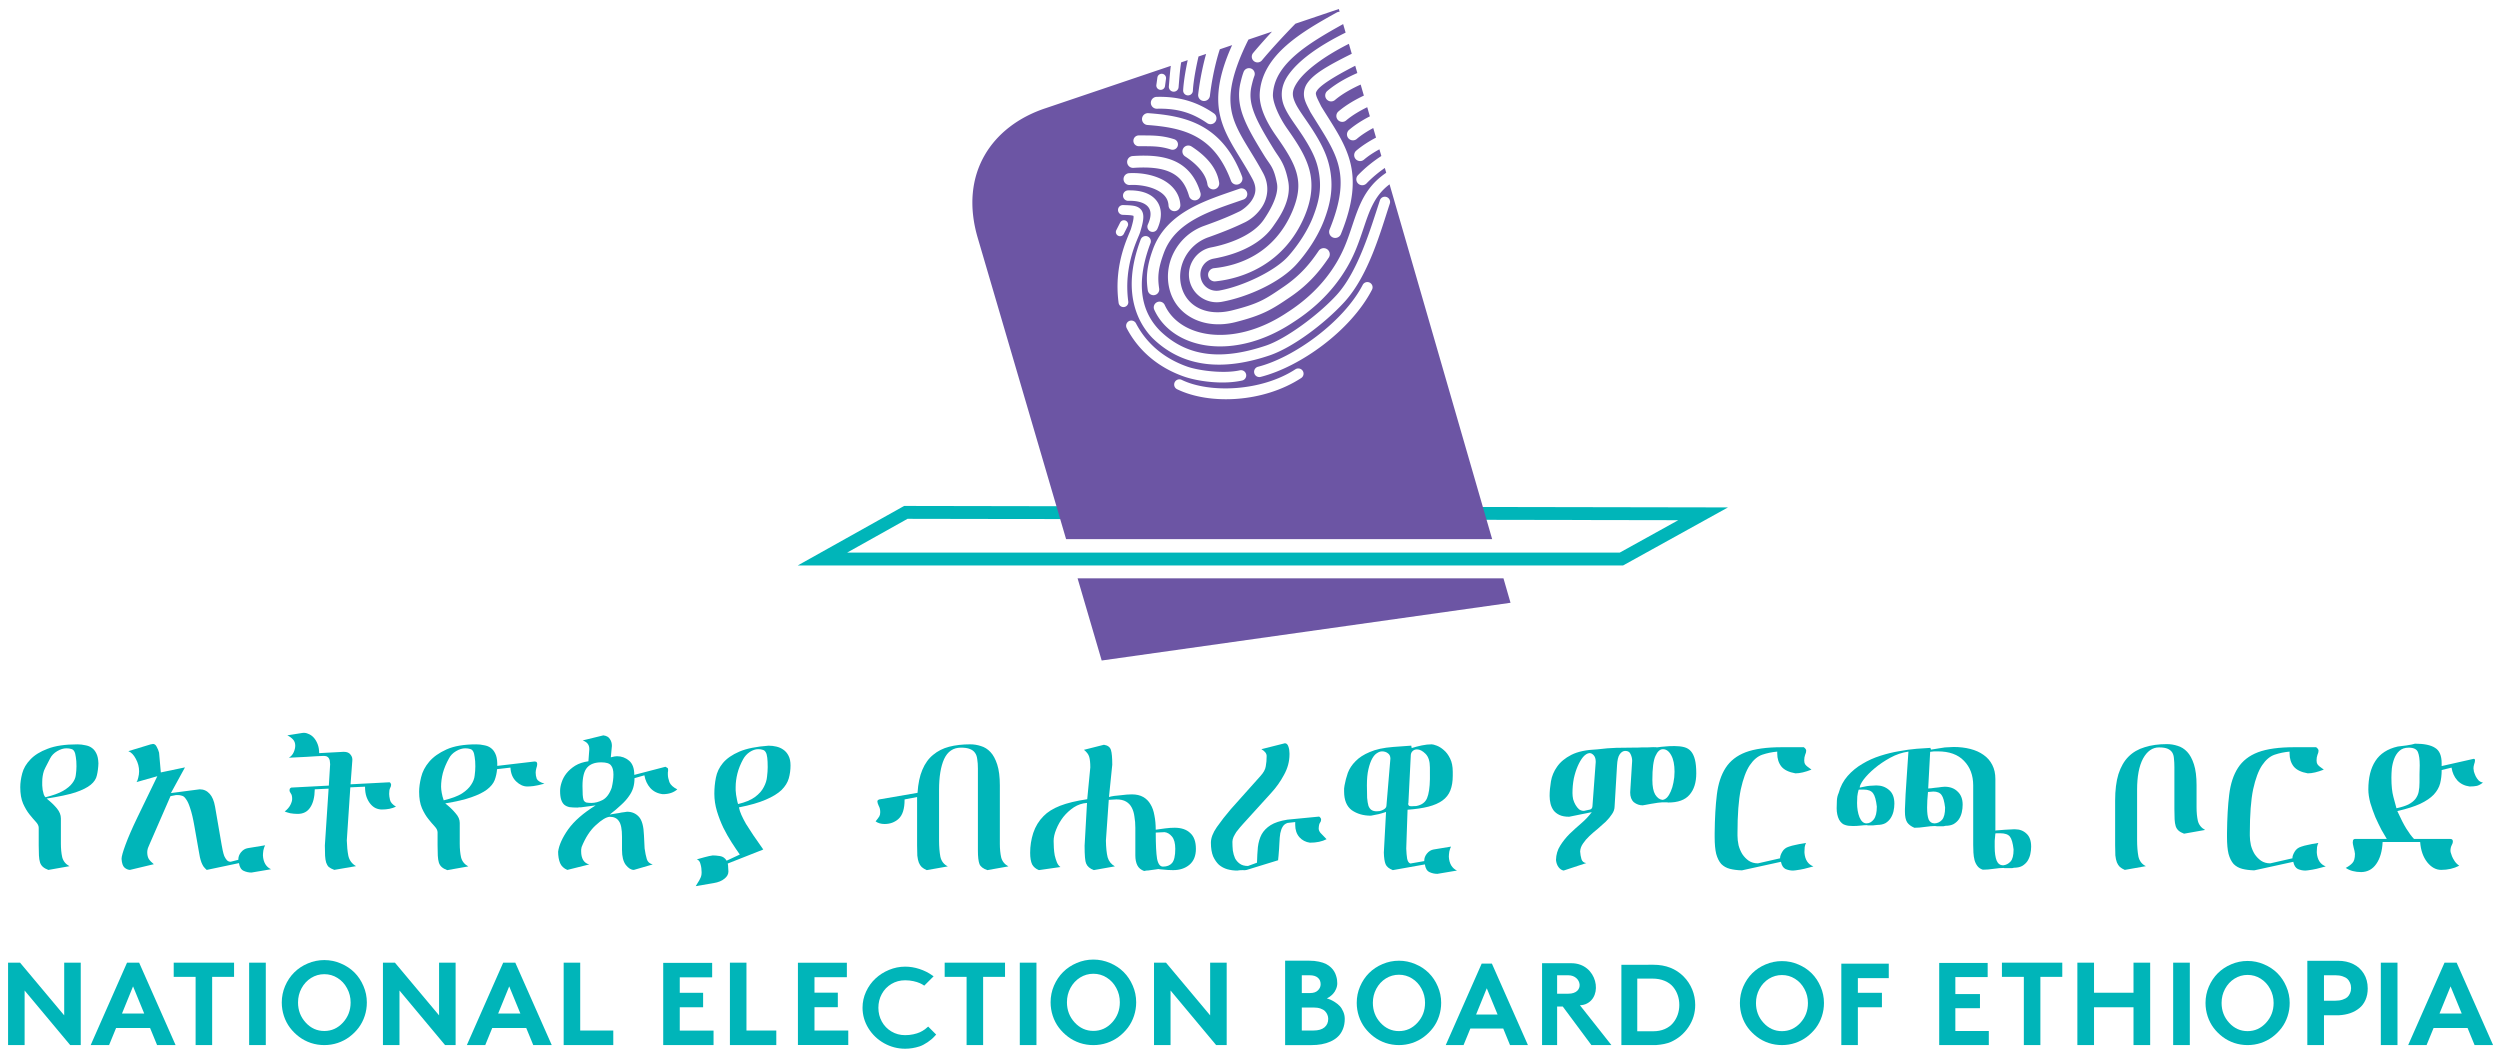 <?xml version="1.0" encoding="UTF-8" standalone="no"?>
<!-- Created with Inkscape (http://www.inkscape.org/) -->

<svg
   width="700"
   height="295"
   viewBox="0 0 185.208 78.052"
   version="1.1"
   id="svg5"
   inkscape:version="1.1 (c68e22c387, 2021-05-23)"
   sodipodi:docname="National Election Board of Ethiopia logo.svg"
   xmlns:inkscape="http://www.inkscape.org/namespaces/inkscape"
   xmlns:sodipodi="http://sodipodi.sourceforge.net/DTD/sodipodi-0.dtd"
   xmlns="http://www.w3.org/2000/svg"
   xmlns:svg="http://www.w3.org/2000/svg">
  <sodipodi:namedview
     id="namedview7"
     pagecolor="#ffffff"
     bordercolor="#999999"
     borderopacity="1"
     inkscape:pageshadow="0"
     inkscape:pageopacity="0"
     inkscape:pagecheckerboard="0"
     inkscape:document-units="mm"
     showgrid="false"
     inkscape:snap-global="true"
     inkscape:zoom="1.0457143"
     inkscape:cx="350"
     inkscape:cy="147.7459"
     inkscape:window-width="1366"
     inkscape:window-height="705"
     inkscape:window-x="-8"
     inkscape:window-y="-8"
     inkscape:window-maximized="1"
     inkscape:current-layer="layer1"
     showguides="false"
     fit-margin-top="0"
     fit-margin-left="0"
     fit-margin-right="0"
     fit-margin-bottom="0"
     units="px"
     width="700px" />
  <defs
     id="defs2" />
  <g
     inkscape:label="Layer 1"
     inkscape:groupmode="layer"
     id="layer1"
     transform="translate(-13.67,-99.05)">
    <g
       id="g4632"
       style="fill:#00b5b9;fill-opacity:1;stroke-width:1.026"
       transform="matrix(0.975,0,0,0.975,-85.738,5.101)">
      <path
         d="m 125.34,169.565 q 0.602,-0.258 1.259,-0.258 0.656,0 1.255,0.258 0.602,0.253 1.034,0.685 0.432,0.432 0.685,1.03 0.258,0.594 0.258,1.251 0,0.528 -0.162,1.022 -0.162,0.494 -0.461,0.893 -0.299,0.395 -0.698,0.694 -0.399,0.299 -0.893,0.465 -0.49,0.162 -1.018,0.162 -0.528,0 -1.022,-0.162 -0.49,-0.166 -0.889,-0.465 -0.399,-0.299 -0.698,-0.694 -0.299,-0.399 -0.461,-0.893 -0.162,-0.494 -0.162,-1.022 0,-0.656 0.253,-1.251 0.258,-0.598 0.69,-1.03 0.432,-0.432 1.03,-0.685 z m -0.154,4.495 q 0.586,0.636 1.413,0.636 0.827,0 1.413,-0.636 0.586,-0.636 0.586,-1.529 0,-0.586 -0.27,-1.08 -0.266,-0.499 -0.727,-0.785 -0.457,-0.287 -1.001,-0.287 -0.544,0 -1.005,0.287 -0.457,0.287 -0.727,0.785 -0.266,0.494 -0.266,1.08 0,0.893 0.586,1.529 z"
         id="path6532"
         style="font-size:8.728px;line-height:1.25;font-family:MDGROTESQUE;-inkscape-font-specification:MDGROTESQUE;opacity:1;fill:#00b5b9;fill-opacity:1;stroke-width:0.175" />
      <path
         id="path6546"
         style="font-size:8.728px;line-height:1.25;font-family:MDGROTESQUE;-inkscape-font-specification:MDGROTESQUE;opacity:1;fill:#00b5b9;fill-opacity:1;stroke-width:0.634"
         d="m 644.27,640.781 c -1.58,0 -3.116,0.308 -4.605,0.922 -1.49,0.614 -2.791,1.445 -3.908,2.492 -1.117,1.037 -2.013,2.283 -2.688,3.742 -0.674,1.459 -1.014,2.995 -1.014,4.605 0,2.124 0.566,4.096 1.693,5.918 1.127,1.812 2.626,3.24 4.498,4.287 1.882,1.047 3.89,1.568 6.023,1.568 1.359,0 2.732,-0.219 4.121,-0.662 1.399,-0.453 3.346,-1.793 4.283,-2.869 l 0.492,-0.529 -2.289,-2.293 c -0.243,0.233 -0.545,0.489 -0.916,0.77 -0.453,0.332 -0.942,0.618 -1.465,0.859 -0.513,0.231 -1.142,0.429 -1.887,0.59 -0.735,0.161 -1.515,0.242 -2.34,0.242 -1.449,0 -2.764,-0.354 -3.941,-1.059 -1.178,-0.705 -2.094,-1.654 -2.748,-2.852 -0.654,-1.198 -0.98,-2.51 -0.98,-3.939 0,-1.439 0.326,-2.759 0.98,-3.957 0.654,-1.208 1.571,-2.165 2.748,-2.869 1.178,-0.705 2.492,-1.057 3.941,-1.057 0.825,0 1.605,0.081 2.34,0.242 0.745,0.161 1.373,0.357 1.887,0.588 0.444,0.196 0.863,0.431 1.256,0.707 l 2.684,-2.684 -0.348,-0.229 c -1.117,-0.805 -2.36,-1.428 -3.729,-1.871 -1.359,-0.443 -2.721,-0.664 -4.09,-0.664 z"
         transform="scale(0.265)" />
      <path
         d="m 183.769,169.528 q 0.606,-0.259 1.266,-0.259 0.66,0 1.262,0.259 0.606,0.255 1.041,0.69 0.435,0.435 0.69,1.036 0.259,0.598 0.259,1.258 0,0.531 -0.163,1.028 -0.163,0.497 -0.464,0.899 -0.301,0.397 -0.702,0.698 -0.401,0.301 -0.899,0.468 -0.493,0.163 -1.024,0.163 -0.531,0 -1.028,-0.163 -0.493,-0.167 -0.894,-0.468 -0.401,-0.301 -0.702,-0.698 -0.301,-0.401 -0.464,-0.899 -0.163,-0.497 -0.163,-1.028 0,-0.66 0.255,-1.258 0.259,-0.602 0.694,-1.036 0.435,-0.435 1.036,-0.69 z m -0.155,4.522 q 0.589,0.639 1.421,0.639 0.832,0 1.421,-0.639 0.589,-0.639 0.589,-1.538 0,-0.589 -0.272,-1.087 -0.267,-0.501 -0.731,-0.79 -0.46,-0.288 -1.007,-0.288 -0.547,0 -1.011,0.288 -0.46,0.288 -0.731,0.79 -0.267,0.497 -0.267,1.087 0,0.899 0.589,1.538 z"
         id="path6552"
         style="font-size:8.728px;line-height:1.25;font-family:MDGROTESQUE;-inkscape-font-specification:MDGROTESQUE;opacity:1;fill:#00b5b9;fill-opacity:1;stroke-width:0.176" />
      <path
         d="m 202.772,172.213 q 0.136,0.043 0.273,0.102 0.141,0.06 0.349,0.192 0.209,0.132 0.362,0.294 0.153,0.162 0.264,0.422 0.115,0.256 0.115,0.554 0,0.43 -0.141,0.776 -0.136,0.341 -0.375,0.567 -0.234,0.226 -0.563,0.375 -0.328,0.145 -0.686,0.209 -0.358,0.064 -0.767,0.064 h -1.999 v -6.414 h 1.832 q 0.405,0 0.733,0.072 0.328,0.068 0.545,0.179 0.217,0.111 0.379,0.268 0.162,0.158 0.247,0.311 0.089,0.149 0.141,0.328 0.055,0.175 0.068,0.303 0.017,0.124 0.017,0.256 0,0.226 -0.094,0.439 -0.089,0.213 -0.222,0.354 -0.132,0.141 -0.26,0.23 -0.128,0.089 -0.222,0.119 z m -1.901,2.446 h 0.891 q 0.541,0 0.827,-0.234 0.29,-0.239 0.29,-0.648 0,-0.162 -0.06,-0.307 -0.055,-0.149 -0.179,-0.277 -0.124,-0.128 -0.349,-0.205 -0.226,-0.077 -0.528,-0.077 h -0.891 z m 0.592,-4.198 h -0.592 v 1.351 h 0.643 q 0.375,0 0.58,-0.2 0.209,-0.2 0.209,-0.469 0,-0.32 -0.217,-0.499 -0.213,-0.183 -0.622,-0.183 z"
         id="path6556"
         style="font-size:8.728px;line-height:1.25;font-family:MDGROTESQUE;-inkscape-font-specification:MDGROTESQUE;opacity:1;fill:#00b5b9;fill-opacity:1;stroke-width:0.179" />
      <path
         d="m 207.004,169.612 q 0.598,-0.256 1.249,-0.256 0.651,0 1.245,0.256 0.598,0.251 1.027,0.68 0.429,0.429 0.68,1.022 0.256,0.59 0.256,1.241 0,0.524 -0.161,1.014 -0.161,0.491 -0.458,0.886 -0.297,0.392 -0.693,0.689 -0.396,0.297 -0.886,0.462 -0.486,0.161 -1.01,0.161 -0.524,0 -1.014,-0.161 -0.486,-0.165 -0.882,-0.462 -0.396,-0.297 -0.693,-0.689 -0.297,-0.396 -0.458,-0.886 -0.161,-0.491 -0.161,-1.014 0,-0.651 0.252,-1.241 0.256,-0.594 0.684,-1.022 0.429,-0.429 1.022,-0.68 z m -0.153,4.461 q 0.581,0.631 1.402,0.631 0.82,0 1.402,-0.631 0.581,-0.631 0.581,-1.517 0,-0.581 -0.268,-1.072 -0.264,-0.495 -0.721,-0.779 -0.454,-0.284 -0.994,-0.284 -0.54,0 -0.998,0.284 -0.454,0.284 -0.721,0.779 -0.264,0.491 -0.264,1.072 0,0.886 0.581,1.517 z"
         id="path6558"
         style="font-size:8.728px;line-height:1.25;font-family:MDGROTESQUE;-inkscape-font-specification:MDGROTESQUE;opacity:1;fill:#00b5b9;fill-opacity:1;stroke-width:0.173" />
      <path
         id="path6562"
         style="font-size:8.728px;line-height:1.25;font-family:MDGROTESQUE;-inkscape-font-specification:MDGROTESQUE;opacity:1;fill:#00b5b9;fill-opacity:1;stroke-width:0.179"
         d="m 219.127,169.546 v 6.221 h 1.144 v -2.931 h 0.428 l 2.177,2.931 h 1.521 l -2.392,-3.026 h 5.3e-4 c 0.043,0 0.097,-0.006 0.162,-0.017 0.068,-0.011 0.156,-0.025 0.256,-0.064 1.397,-0.55 0.901,-3.114 -1.07,-3.114 z m 1.144,0.916 h 0.852 c 1.026,0 1.26,1.401 0,1.401 h -0.852 z"
         sodipodi:nodetypes="ccccccccscsscccccc" />
      <path
         d="m 236.11,169.639 q 0.595,-0.254 1.244,-0.254 0.648,0 1.24,0.254 0.595,0.25 1.022,0.677 0.427,0.427 0.677,1.018 0.254,0.587 0.254,1.235 0,0.521 -0.16,1.01 -0.16,0.488 -0.456,0.882 -0.296,0.39 -0.69,0.685 -0.394,0.296 -0.882,0.46 -0.484,0.16 -1.006,0.16 -0.521,0 -1.01,-0.16 -0.484,-0.164 -0.878,-0.46 -0.394,-0.296 -0.69,-0.685 -0.296,-0.394 -0.456,-0.882 -0.16,-0.488 -0.16,-1.01 0,-0.649 0.25,-1.235 0.254,-0.591 0.681,-1.018 0.427,-0.427 1.018,-0.677 z m -0.152,4.441 q 0.579,0.628 1.396,0.628 0.817,0 1.396,-0.628 0.579,-0.628 0.579,-1.51 0,-0.579 -0.267,-1.067 -0.263,-0.493 -0.718,-0.776 -0.451,-0.283 -0.989,-0.283 -0.538,0 -0.993,0.283 -0.451,0.283 -0.718,0.776 -0.263,0.488 -0.263,1.067 0,0.882 0.579,1.51 z"
         id="path6566"
         style="font-size:8.728px;line-height:1.25;font-family:MDGROTESQUE;-inkscape-font-specification:MDGROTESQUE;opacity:1;fill:#00b5b9;fill-opacity:1;stroke-width:0.172" />
      <path
         d="m 271.489,169.629 q 0.596,-0.255 1.246,-0.255 0.65,0 1.242,0.255 0.596,0.251 1.024,0.678 0.428,0.428 0.678,1.02 0.255,0.588 0.255,1.238 0,0.522 -0.16,1.011 -0.16,0.489 -0.456,0.884 -0.296,0.391 -0.691,0.687 -0.395,0.296 -0.884,0.46 -0.485,0.16 -1.007,0.16 -0.522,0 -1.011,-0.16 -0.485,-0.164 -0.88,-0.46 -0.395,-0.296 -0.691,-0.687 -0.296,-0.395 -0.456,-0.884 -0.16,-0.489 -0.16,-1.011 0,-0.65 0.251,-1.238 0.255,-0.592 0.682,-1.02 0.428,-0.428 1.02,-0.678 z m -0.152,4.449 q 0.58,0.629 1.398,0.629 0.818,0 1.398,-0.629 0.58,-0.629 0.58,-1.513 0,-0.58 -0.267,-1.069 -0.263,-0.493 -0.719,-0.777 -0.452,-0.284 -0.991,-0.284 -0.539,0 -0.995,0.284 -0.452,0.284 -0.719,0.777 -0.263,0.489 -0.263,1.069 0,0.884 0.58,1.513 z"
         id="path6578"
         style="font-size:8.728px;line-height:1.25;font-family:MDGROTESQUE;-inkscape-font-specification:MDGROTESQUE;opacity:1;fill:#00b5b9;fill-opacity:1;stroke-width:0.173" />
      <path
         d="m 281.863,171.463 q 0,0.49 -0.17,0.874 -0.17,0.384 -0.473,0.626 -0.298,0.243 -0.686,0.379 -0.388,0.132 -0.852,0.158 h -1.142 v 2.267 h -1.266 v -6.405 h 2.34 q 0.639,0 1.146,0.247 0.507,0.247 0.805,0.729 0.298,0.482 0.298,1.125 z m -3.324,0.933 h 0.852 q 0.324,0 0.563,-0.081 0.239,-0.081 0.358,-0.188 0.119,-0.111 0.188,-0.26 0.068,-0.149 0.081,-0.239 0.017,-0.094 0.017,-0.192 0,-0.098 -0.017,-0.192 -0.013,-0.098 -0.081,-0.247 -0.068,-0.153 -0.188,-0.264 -0.119,-0.111 -0.358,-0.192 -0.239,-0.081 -0.563,-0.081 h -0.852 z"
         id="path6580"
         style="font-size:8.728px;line-height:1.25;font-family:MDGROTESQUE;-inkscape-font-specification:MDGROTESQUE;opacity:1;fill:#00b5b9;fill-opacity:1;stroke-width:0.179" />
      <path
         id="path11254"
         style="font-size:8.728px;line-height:1.25;font-family:MDGROTESQUE;-inkscape-font-specification:MDGROTESQUE;opacity:1;fill:#00b5b9;fill-opacity:1;stroke-width:0.179"
         d="m 102.57,169.502 v 6.265 h 1.257 v -4.147 l 3.464,4.147 h 0.801 v -6.265 h -1.257 v 4.006 l -3.356,-4.006 z m 9.04,0 -2.763,6.265 h 1.398 l 0.533,-1.3 h 2.582 l 0.533,1.3 h 1.406 l -2.771,-6.265 z m 3.546,0 v 1.08 h 1.664 v 5.185 h 1.257 v -5.185 h 1.665 v -1.08 z m 5.731,0 v 6.265 h 1.266 v -6.265 z m 10.167,0 v 6.265 h 1.257 v -4.147 l 3.464,4.147 h 0.801 v -6.265 h -1.257 v 4.006 l -3.356,-4.006 z m 9.138,0 -2.763,6.265 h 1.398 l 0.532,-1.3 h 2.583 l 0.533,1.3 h 1.406 l -2.771,-6.265 z m 4.594,0 v 6.265 h 3.77 v -1.108 h -2.513 v -5.157 z m 12.632,0 v 6.265 h 3.524 v -1.108 h -2.267 v -5.157 z m 16.318,0 v 1.08 h 1.665 v 5.185 h 1.257 v -5.185 h 1.664 v -1.08 z m 5.708,0 v 6.265 h 1.266 v -6.265 z m 10.198,0 v 6.265 h 1.257 v -4.147 l 3.464,4.147 h 0.801 v -6.265 h -1.257 v 4.006 l -3.356,-4.006 z m 64.427,0 v 1.08 h 1.665 v 5.185 h 1.257 v -5.185 h 1.664 v -1.08 z m 5.732,0 v 6.265 h 1.266 v -2.872 h 3 v 2.872 h 1.266 v -6.265 h -1.266 v 2.285 h -3 v -2.285 z m 7.279,0 v 6.265 h 1.266 v -6.265 z m 15.779,0 v 6.265 h 1.266 v -6.265 z m 4.841,0 -2.763,6.265 h 1.398 l 0.533,-1.3 h 2.582 l 0.533,1.3 h 1.406 l -2.771,-6.265 z m -125.114,0.009 v 6.248 h 3.825 v -1.1 h -2.567 v -1.773 h 1.774 v -1.1 h -1.774 v -1.177 h 2.461 v -1.099 z m -10.236,0.008 v 6.248 h 3.825 v -1.099 h -2.567 v -1.773 h 1.774 v -1.099 h -1.774 v -1.177 h 2.461 v -1.1 z m 96.953,0.007 v 6.241 h 3.77 v -1.072 h -2.543 v -1.73 h 1.871 v -1.073 h -1.871 v -1.293 h 2.456 v -1.073 z m -34.763,0.05 -2.731,6.191 h 1.353 l 0.516,-1.258 h 2.5 l 0.515,1.258 h 1.361 l -2.738,-6.191 z m 27.326,0.002 v 6.189 h 1.257 V 172.895 h 1.828 v -1.099 h -1.828 v -1.118 h 2.348 v -1.099 z m -16.711,0.088 v 6.1 h 2.638 c 0.447,-0.033 0.816,-0.11 1.106,-0.232 0.564,-0.249 1.015,-0.627 1.353,-1.134 0.341,-0.507 0.512,-1.068 0.512,-1.683 0,-0.412 -0.076,-0.803 -0.228,-1.175 -0.152,-0.371 -0.37,-0.7 -0.654,-0.988 -0.593,-0.593 -1.356,-0.89 -2.288,-0.89 z m 1.207,1.049 h 1.154 c 0.35,0 0.658,0.057 0.927,0.171 0.271,0.114 0.485,0.267 0.642,0.459 0.157,0.192 0.275,0.405 0.353,0.638 0.079,0.23 0.118,0.475 0.118,0.735 0,0.257 -0.041,0.504 -0.122,0.74 -0.081,0.233 -0.202,0.446 -0.362,0.638 -0.157,0.19 -0.366,0.341 -0.626,0.455 -0.257,0.111 -0.55,0.166 -0.878,0.166 h -1.207 z m -114.295,0.59 0.848,2.063 h -1.688 z m 28.582,0 0.848,2.063 h -1.688 z m 147.509,0 0.848,2.063 h -1.687 z m -73.231,0.144 0.821,1.996 h -1.633 z" />
    </g>
    <g
       id="g1712"
       style="fill:#00b5b9;fill-opacity:1;stroke-width:1.026"
       transform="matrix(0.975,0,0,0.975,-85.738,5.101)">
      <path
         d="m 107.768,154.601 q 0,-0.45 -0.05,-0.717 -0.033,-0.284 -0.117,-0.434 -0.083,-0.15 -0.234,-0.183 -0.15,-0.05 -0.367,-0.05 -0.334,0 -0.701,0.217 -0.367,0.217 -0.534,0.55 -0.15,0.284 -0.267,0.517 -0.117,0.217 -0.2,0.417 -0.067,0.2 -0.1,0.417 -0.033,0.2 -0.033,0.45 0,0.083 0,0.25 0.017,0.167 0.033,0.35 0.033,0.167 0.083,0.334 0.05,0.15 0.133,0.217 0.867,-0.217 1.334,-0.484 0.484,-0.284 0.701,-0.584 0.234,-0.3 0.267,-0.617 0.05,-0.334 0.05,-0.65 z m 1.668,-0.267 q -0.017,0.517 -0.117,0.934 -0.083,0.4 -0.467,0.717 -0.384,0.317 -1.168,0.584 -0.784,0.25 -2.185,0.467 0.484,0.384 0.784,0.751 0.3,0.367 0.3,0.751 v 1.918 q 0,0.584 0.1,1.034 0.117,0.45 0.55,0.684 l -1.601,0.284 q -0.267,-0.1 -0.417,-0.234 -0.15,-0.133 -0.217,-0.334 -0.067,-0.217 -0.083,-0.534 -0.017,-0.317 -0.017,-0.784 v -1.318 q 0,-0.217 -0.217,-0.45 -0.217,-0.234 -0.484,-0.567 -0.267,-0.334 -0.484,-0.817 -0.217,-0.5 -0.217,-1.251 0,-0.484 0.15,-1.051 0.15,-0.567 0.617,-1.051 0.467,-0.5 1.318,-0.817 0.851,-0.334 2.252,-0.334 0.317,0 0.6,0.067 0.3,0.05 0.5,0.2 0.217,0.15 0.35,0.434 0.133,0.267 0.15,0.717 z"
         id="path20290"
         style="font-size:16.679px;line-height:1.25;font-family:'Ethiopia Jiret';-inkscape-font-specification:'Ethiopia Jiret';letter-spacing:0.397px;fill:#00b5b9;fill-opacity:1;stroke-width:0.342" />
      <path
         d="m 121.065,162.657 q -0.317,0 -0.6,-0.133 -0.284,-0.133 -0.35,-0.584 l -2.452,0.517 q -0.15,-0.133 -0.25,-0.267 -0.083,-0.133 -0.15,-0.3 -0.067,-0.183 -0.117,-0.4 -0.05,-0.234 -0.1,-0.55 l -0.317,-1.801 q -0.15,-0.867 -0.317,-1.351 -0.15,-0.484 -0.317,-0.701 -0.15,-0.234 -0.317,-0.267 -0.15,-0.05 -0.3,-0.05 h -0.15 l -0.417,0.083 -1.584,3.636 q -0.067,0.133 -0.133,0.317 -0.05,0.167 -0.05,0.3 0,0.317 0.117,0.517 0.133,0.2 0.384,0.4 l -1.818,0.434 q -0.234,-0.017 -0.417,-0.183 -0.183,-0.167 -0.217,-0.65 v -0.017 q 0,-0.25 0.3,-1.067 0.3,-0.817 0.884,-2.035 l 1.534,-3.169 -1.585,0.45 q 0.083,-0.1 0.133,-0.334 0.067,-0.25 0.067,-0.484 0,-0.5 -0.25,-0.951 -0.234,-0.45 -0.567,-0.584 l 1.701,-0.517 q 0.083,-0.017 0.117,-0.017 0.05,-0.017 0.033,-0.017 0.2,0 0.3,0.217 0.117,0.2 0.183,0.45 l 0.133,1.501 1.835,-0.384 -1.067,1.951 2.185,-0.284 q 0.45,0 0.751,0.334 0.3,0.317 0.417,0.984 l 0.5,2.902 q 0.033,0.2 0.083,0.434 0.05,0.234 0.117,0.417 0.083,0.183 0.2,0.317 0.117,0.117 0.284,0.117 l 0.584,-0.15 v -0.033 q 0,-0.284 0.2,-0.534 0.217,-0.267 0.517,-0.317 l 1.318,-0.217 q -0.083,0.15 -0.133,0.384 -0.033,0.234 -0.033,0.384 0.017,0.384 0.183,0.667 0.167,0.267 0.434,0.384 z"
         id="path20292"
         style="font-size:16.679px;line-height:1.25;font-family:'Ethiopia Jiret';-inkscape-font-specification:'Ethiopia Jiret';letter-spacing:0.397px;fill:#00b5b9;fill-opacity:1;stroke-width:0.342" />
      <path
         d="m 128.593,155.952 0.133,-1.785 q 0.033,-0.267 -0.133,-0.467 -0.15,-0.217 -0.517,-0.217 l -1.868,0.1 q 0,-0.384 -0.117,-0.684 -0.117,-0.3 -0.3,-0.5 -0.183,-0.2 -0.417,-0.284 -0.217,-0.1 -0.434,-0.067 l -1.151,0.183 q 0.267,0.133 0.434,0.317 0.167,0.183 0.167,0.467 0,0.234 -0.117,0.5 -0.117,0.267 -0.367,0.417 0.834,-0.05 1.351,-0.067 0.517,-0.033 0.801,-0.05 0.284,-0.017 0.4,-0.017 0.117,0 0.15,0 0.15,0 0.234,0.067 0.1,0.067 0.133,0.167 0.05,0.1 0.05,0.217 0.017,0.1 0.017,0.183 0,0.05 -0.1,1.618 l -2.852,0.15 q -0.083,0.033 -0.117,0.1 -0.017,0.05 -0.017,0.1 0,0.117 0.1,0.25 0.1,0.117 0.1,0.417 0,0.183 -0.133,0.45 -0.133,0.267 -0.434,0.5 0.15,0.067 0.417,0.133 0.284,0.05 0.567,0.05 0.634,0 0.951,-0.484 0.334,-0.484 0.35,-1.384 l 1.051,-0.05 -0.284,4.32 q 0,0.467 0.017,0.784 0.017,0.3 0.083,0.517 0.067,0.2 0.2,0.334 0.15,0.117 0.417,0.217 l 1.651,-0.284 q -0.467,-0.267 -0.584,-0.784 -0.1,-0.517 -0.117,-1.168 l 0.267,-4.036 1.117,-0.05 q 0,0.45 0.117,0.784 0.117,0.317 0.3,0.534 0.183,0.217 0.4,0.317 0.234,0.1 0.467,0.1 0.617,0 1.067,-0.217 -0.384,-0.234 -0.45,-0.5 -0.067,-0.284 -0.067,-0.467 0,-0.3 0.067,-0.434 0.083,-0.15 0.083,-0.267 0,-0.033 -0.033,-0.1 -0.033,-0.083 -0.117,-0.083 z"
         id="path20294"
         style="font-size:16.679px;line-height:1.25;font-family:'Ethiopia Jiret';-inkscape-font-specification:'Ethiopia Jiret';letter-spacing:0.397px;fill:#00b5b9;fill-opacity:1;stroke-width:0.342" />
      <path
         d="m 138.074,154.601 q 0,-0.45 -0.05,-0.717 -0.033,-0.284 -0.117,-0.434 -0.083,-0.15 -0.234,-0.183 -0.15,-0.05 -0.367,-0.05 -0.334,0 -0.701,0.217 -0.367,0.217 -0.534,0.55 -0.317,0.567 -0.467,1.117 -0.133,0.534 -0.133,1.034 0,0.183 0.05,0.467 0.05,0.284 0.15,0.567 0.901,-0.217 1.384,-0.517 0.484,-0.317 0.701,-0.667 0.234,-0.35 0.267,-0.701 0.05,-0.367 0.05,-0.684 z m 5.254,1.301 q -0.55,0.15 -0.834,0.183 -0.284,0.033 -0.467,0.033 -0.45,0 -0.851,-0.384 -0.4,-0.384 -0.434,-1.051 l -1.017,0.117 q -0.033,0.434 -0.183,0.834 -0.15,0.384 -0.584,0.717 -0.417,0.317 -1.184,0.584 -0.751,0.267 -1.985,0.467 0.484,0.384 0.784,0.751 0.317,0.35 0.317,0.734 v 1.585 q 0,0.584 0.1,1.034 0.117,0.45 0.55,0.684 l -1.601,0.284 q -0.267,-0.1 -0.417,-0.234 -0.15,-0.133 -0.217,-0.334 -0.067,-0.217 -0.083,-0.534 -0.017,-0.317 -0.017,-0.784 v -0.984 q 0,-0.217 -0.217,-0.45 -0.217,-0.234 -0.484,-0.567 -0.267,-0.334 -0.484,-0.817 -0.217,-0.5 -0.217,-1.251 0,-0.484 0.15,-1.101 0.15,-0.634 0.617,-1.184 0.467,-0.55 1.318,-0.934 0.851,-0.384 2.252,-0.384 0.317,0 0.6,0.067 0.3,0.05 0.5,0.2 0.217,0.15 0.35,0.434 0.133,0.267 0.15,0.717 v 0.217 l 2.835,-0.334 q 0.133,0 0.167,0.067 0.033,0.05 0.033,0.133 0,0.133 -0.067,0.317 -0.05,0.183 -0.05,0.334 0,0.234 0.083,0.467 0.1,0.217 0.584,0.367 z"
         id="path20296"
         style="font-size:16.679px;line-height:1.25;font-family:'Ethiopia Jiret';-inkscape-font-specification:'Ethiopia Jiret';letter-spacing:0.397px;fill:#00b5b9;fill-opacity:1;stroke-width:0.342" />
      <path
         d="m 153.421,156.335 q -0.417,0.367 -1.101,0.367 -0.584,-0.067 -0.951,-0.467 -0.35,-0.4 -0.45,-0.967 l -0.751,0.217 q 0,0.4 -0.1,0.734 -0.1,0.334 -0.334,0.65 -0.217,0.317 -0.584,0.65 -0.35,0.334 -0.867,0.734 0.067,-0.017 0.267,-0.05 0.217,-0.033 0.434,-0.067 0.217,-0.05 0.4,-0.067 0.183,-0.033 0.217,-0.033 0.55,0 0.901,0.384 0.35,0.384 0.384,1.401 l 0.05,1.001 q 0.067,0.484 0.167,0.817 0.1,0.317 0.45,0.4 l -1.434,0.417 q -0.317,0 -0.617,-0.384 -0.284,-0.384 -0.284,-1.134 v -1.001 q 0,-0.867 -0.234,-1.184 -0.217,-0.334 -0.701,-0.334 -0.4,0.033 -1.051,0.634 -0.65,0.584 -1.084,1.668 -0.017,0.083 -0.033,0.183 0,0.083 0,0.167 0,0.367 0.15,0.634 0.167,0.267 0.467,0.334 l -1.668,0.417 q -0.4,-0.167 -0.55,-0.517 -0.15,-0.367 -0.15,-0.867 0.1,-0.751 0.767,-1.701 0.684,-0.951 2.085,-1.818 l -1.134,0.15 h -0.15 q -0.017,0.017 -0.117,0.017 -0.334,0 -0.584,-0.033 -0.234,-0.05 -0.4,-0.183 -0.15,-0.133 -0.234,-0.384 -0.083,-0.25 -0.083,-0.667 0,-0.3 0.117,-0.65 0.117,-0.367 0.367,-0.684 0.267,-0.334 0.667,-0.584 0.417,-0.25 1.001,-0.334 0.033,-0.484 0.05,-0.667 0.017,-0.183 0.017,-0.217 v -0.033 -0.033 q 0,-0.2 -0.1,-0.35 -0.1,-0.167 -0.4,-0.284 l 1.568,-0.384 q 0.367,0.05 0.5,0.284 0.15,0.217 0.15,0.517 l -0.083,0.867 q 0.3,-0.083 0.467,-0.083 0.517,0 0.917,0.334 0.4,0.334 0.4,1.084 l 2.368,-0.617 q 0.133,0.067 0.167,0.1 0.033,0.033 0.033,0.117 v 0.1 q 0,0.05 -0.017,0.117 0,0.067 0,0.15 0,0.25 0.117,0.584 0.133,0.317 0.6,0.55 z m -4.854,-1.134 q 0,-0.467 -0.183,-0.684 -0.167,-0.234 -0.751,-0.234 -0.717,0 -1.067,0.4 -0.35,0.4 -0.35,1.401 0,0.417 0.017,0.667 0.017,0.25 0.067,0.4 0.067,0.133 0.2,0.183 0.15,0.033 0.4,0.033 0.4,0 0.834,-0.217 0.45,-0.234 0.701,-0.934 0.067,-0.284 0.1,-0.534 0.033,-0.25 0.033,-0.484 z"
         id="path20298"
         style="font-size:16.679px;line-height:1.25;font-family:'Ethiopia Jiret';-inkscape-font-specification:'Ethiopia Jiret';letter-spacing:0.397px;fill:#00b5b9;fill-opacity:1;stroke-width:0.342" />
      <path
         d="m 159.956,160.905 -2.702,1.067 q 0.033,0.133 0.033,0.317 0.017,0.183 0.017,0.284 0,0.317 -0.3,0.55 -0.3,0.25 -0.817,0.334 l -1.368,0.234 q 0.1,-0.167 0.183,-0.3 0.083,-0.117 0.133,-0.234 0.067,-0.117 0.1,-0.234 0.033,-0.117 0.033,-0.284 0,-0.334 -0.083,-0.617 -0.067,-0.3 -0.284,-0.367 0.701,-0.2 0.934,-0.25 0.234,-0.05 0.284,-0.05 0.234,0 0.55,0.05 0.317,0.05 0.5,0.35 l 1.001,-0.467 q -0.284,-0.4 -0.617,-0.917 -0.334,-0.517 -0.634,-1.117 -0.284,-0.6 -0.484,-1.251 -0.2,-0.667 -0.2,-1.334 0,-0.617 0.117,-1.218 0.117,-0.617 0.534,-1.117 0.434,-0.517 1.251,-0.867 0.817,-0.35 2.218,-0.45 0.3,0 0.584,0.067 0.3,0.067 0.534,0.234 0.25,0.167 0.4,0.467 0.15,0.284 0.15,0.734 0,0.517 -0.133,0.984 -0.133,0.467 -0.55,0.884 -0.417,0.4 -1.201,0.734 -0.767,0.334 -2.035,0.584 0.05,0.267 0.183,0.567 0.133,0.3 0.35,0.684 0.234,0.367 0.55,0.851 0.334,0.484 0.767,1.101 z m -1.918,-3.453 q 0.834,-0.2 1.284,-0.534 0.467,-0.35 0.667,-0.751 0.217,-0.4 0.25,-0.801 0.05,-0.4 0.05,-0.717 0,-0.45 -0.033,-0.717 -0.033,-0.284 -0.117,-0.417 -0.083,-0.15 -0.234,-0.183 -0.133,-0.05 -0.334,-0.05 -0.317,0 -0.65,0.217 -0.317,0.217 -0.5,0.55 -0.3,0.55 -0.434,1.084 -0.133,0.534 -0.133,1.034 0,0.083 0,0.25 0.017,0.15 0.033,0.334 0.033,0.183 0.067,0.367 0.033,0.183 0.083,0.334 z"
         id="path20300"
         style="font-size:16.679px;line-height:1.25;font-family:'Ethiopia Jiret';-inkscape-font-specification:'Ethiopia Jiret';letter-spacing:0.397px;fill:#00b5b9;fill-opacity:1;stroke-width:0.342" />
      <path
         d="m 176.978,162.473 q -0.484,-0.167 -0.6,-0.467 -0.117,-0.317 -0.117,-1.017 v -6.238 q 0,-0.4 -0.05,-0.701 -0.033,-0.3 -0.167,-0.484 -0.133,-0.2 -0.4,-0.3 -0.25,-0.1 -0.667,-0.1 -0.884,0 -1.284,0.867 -0.384,0.851 -0.384,2.352 v 3.836 q 0,0.701 0.1,1.234 0.117,0.517 0.567,0.734 l -1.601,0.284 q -0.234,-0.1 -0.384,-0.234 -0.133,-0.133 -0.217,-0.334 -0.083,-0.217 -0.117,-0.534 -0.017,-0.317 -0.017,-0.784 v -3.669 l -0.951,0.183 v 0.033 q 0,1.017 -0.45,1.434 -0.434,0.4 -1.067,0.4 -0.417,0 -0.684,-0.2 0.217,-0.267 0.284,-0.384 0.067,-0.117 0.067,-0.317 0,-0.284 -0.117,-0.484 -0.1,-0.217 -0.1,-0.334 0,-0.1 0.15,-0.15 l 2.902,-0.5 q 0.067,-1.051 0.367,-1.751 0.3,-0.717 0.817,-1.134 0.517,-0.434 1.218,-0.617 0.717,-0.183 1.601,-0.183 0.417,0 0.817,0.133 0.4,0.117 0.717,0.45 0.317,0.334 0.517,0.951 0.2,0.617 0.2,1.585 v 4.437 q 0,0.584 0.1,1.034 0.117,0.45 0.55,0.684 z"
         id="path20302"
         style="font-size:16.679px;line-height:1.25;font-family:'Ethiopia Jiret';-inkscape-font-specification:'Ethiopia Jiret';letter-spacing:0.397px;fill:#00b5b9;fill-opacity:1;stroke-width:0.342" />
      <path
         d="m 191.257,160.855 q 0,-0.634 -0.25,-0.934 -0.25,-0.3 -0.567,-0.334 l -0.667,0.033 q 0,1.368 0.1,1.985 0.117,0.6 0.45,0.6 0.45,0 0.684,-0.267 0.25,-0.284 0.25,-1.084 z m 1.568,0 q 0,0.801 -0.5,1.218 -0.484,0.4 -1.234,0.4 -0.367,0 -0.834,-0.05 -0.117,-0.017 -0.183,-0.017 -0.067,-0.017 -0.1,-0.017 -0.067,0 -0.217,0.033 -0.133,0.017 -0.367,0.05 -0.183,0.033 -0.317,0.033 -0.117,0.017 -0.183,0.033 -0.367,-0.133 -0.517,-0.434 -0.15,-0.3 -0.15,-0.751 v -2.102 q 0,-0.45 -0.067,-0.834 -0.05,-0.4 -0.2,-0.684 -0.15,-0.3 -0.434,-0.467 -0.284,-0.167 -0.734,-0.167 l -0.584,0.033 -0.217,3.102 q 0.017,0.817 0.133,1.268 0.133,0.45 0.55,0.684 l -1.601,0.284 q -0.45,-0.167 -0.584,-0.5 -0.117,-0.25 -0.117,-1.351 l 0.183,-3.252 q -0.534,0.033 -1.001,0.334 -0.45,0.3 -0.801,0.734 -0.334,0.434 -0.534,0.934 -0.2,0.484 -0.2,0.884 0,0.234 0.017,0.534 0.017,0.284 0.067,0.567 0.067,0.284 0.167,0.534 0.1,0.234 0.267,0.35 l -1.635,0.234 q -0.35,-0.133 -0.517,-0.434 -0.15,-0.317 -0.15,-0.884 0,-0.767 0.234,-1.501 0.25,-0.751 0.784,-1.284 0.45,-0.467 1.251,-0.784 0.817,-0.317 2.068,-0.5 l 0.234,-2.418 q 0,-0.517 -0.083,-0.801 -0.083,-0.284 -0.4,-0.534 l 1.518,-0.384 q 0.434,0.067 0.534,0.4 0.1,0.317 0.1,1.117 l -0.25,2.452 q 0.167,-0.05 0.4,-0.083 0.25,-0.033 0.484,-0.05 0.25,-0.033 0.467,-0.05 0.234,-0.017 0.384,-0.017 0.517,0 0.867,0.2 0.35,0.2 0.55,0.55 0.217,0.35 0.3,0.851 0.1,0.484 0.1,1.084 0.35,-0.05 0.717,-0.1 0.384,-0.05 0.717,-0.05 0.767,0 1.184,0.4 0.434,0.384 0.434,1.201 z"
         id="path20304"
         style="font-size:16.679px;line-height:1.25;font-family:'Ethiopia Jiret';-inkscape-font-specification:'Ethiopia Jiret';letter-spacing:0.397px;fill:#00b5b9;fill-opacity:1;stroke-width:0.342" />
      <path
         d="m 202.757,160.121 q -0.517,0.267 -1.268,0.267 -0.484,-0.067 -0.801,-0.417 -0.317,-0.367 -0.317,-0.934 v -0.217 l -0.584,0.067 q -0.25,0.083 -0.367,0.284 -0.117,0.183 -0.183,0.5 -0.05,0.3 -0.067,0.734 -0.017,0.434 -0.067,0.984 l -0.033,0.334 -2.385,0.734 q -0.1,0.033 -0.334,0.017 -0.217,0 -0.384,0.033 -0.384,0 -0.751,-0.1 -0.35,-0.1 -0.634,-0.334 -0.267,-0.25 -0.45,-0.65 -0.167,-0.417 -0.167,-1.034 0,-0.534 0.45,-1.184 0.467,-0.667 1.067,-1.368 l 2.252,-2.519 q 0.35,-0.384 0.4,-0.734 0.067,-0.35 0.067,-0.784 0,-0.284 -0.4,-0.517 l 1.785,-0.45 q 0.183,0 0.267,0.25 0.083,0.234 0.083,0.517 v 0.083 q 0,0.801 -0.417,1.551 -0.4,0.751 -0.984,1.384 l -2.135,2.352 q -0.1,0.1 -0.234,0.267 -0.133,0.15 -0.267,0.334 -0.117,0.183 -0.217,0.384 -0.083,0.2 -0.083,0.367 0,0.334 0.033,0.667 0.05,0.317 0.167,0.584 0.133,0.25 0.367,0.417 0.234,0.167 0.617,0.167 l 0.684,-0.25 q 0.017,-0.65 0.067,-1.184 0.067,-0.55 0.284,-0.967 0.234,-0.417 0.684,-0.701 0.45,-0.284 1.268,-0.417 l 2.418,-0.234 q 0.15,0.1 0.15,0.234 0,0.133 -0.083,0.234 -0.083,0.1 -0.1,0.434 0,0.167 0.133,0.334 0.133,0.15 0.467,0.484 z"
         id="path20306"
         style="font-size:16.679px;line-height:1.25;font-family:'Ethiopia Jiret';-inkscape-font-specification:'Ethiopia Jiret';letter-spacing:0.397px;fill:#00b5b9;fill-opacity:1;stroke-width:0.342" />
      <path
         d="m 212.657,162.506 -1.484,0.25 q -0.317,0 -0.6,-0.133 -0.284,-0.133 -0.35,-0.584 l -2.435,0.434 q -0.434,-0.167 -0.55,-0.45 -0.117,-0.284 -0.133,-0.884 l 0.167,-3.086 q -0.35,0.117 -0.567,0.167 -0.217,0.05 -0.584,0.117 -0.851,0 -1.451,-0.417 -0.584,-0.434 -0.584,-1.418 0,-0.117 0,-0.234 0.017,-0.117 0.033,-0.234 0.083,-0.467 0.25,-0.951 0.183,-0.484 0.584,-0.884 0.4,-0.417 1.084,-0.701 0.684,-0.3 1.768,-0.384 l 1.384,-0.1 0.033,0.183 q 0.367,-0.117 0.767,-0.2 0.4,-0.083 0.751,-0.083 0.117,0 0.384,0.1 0.267,0.1 0.534,0.334 0.284,0.234 0.484,0.65 0.2,0.4 0.2,1.001 v 0.3 q 0,0.65 -0.183,1.117 -0.183,0.467 -0.6,0.767 -0.417,0.3 -1.067,0.467 -0.65,0.167 -1.584,0.234 l -0.1,2.952 q 0.017,0.45 0.067,0.767 0.067,0.317 0.25,0.367 l 1.051,-0.183 v -0.033 q 0,-0.284 0.2,-0.534 0.217,-0.267 0.517,-0.317 l 1.318,-0.217 q -0.083,0.15 -0.133,0.384 -0.033,0.234 -0.033,0.384 0.017,0.384 0.183,0.667 0.167,0.267 0.434,0.384 z m -5.054,-8.506 q 0,-0.267 -0.183,-0.4 -0.183,-0.15 -0.45,-0.15 -0.183,0 -0.384,0.133 -0.2,0.117 -0.367,0.417 -0.167,0.3 -0.284,0.801 -0.117,0.484 -0.117,1.234 0,0.567 0.017,0.951 0.033,0.367 0.1,0.6 0.083,0.217 0.234,0.317 0.15,0.1 0.4,0.1 0.1,0 0.217,-0.017 0.133,-0.033 0.234,-0.083 0.117,-0.05 0.2,-0.133 0.083,-0.083 0.083,-0.2 z m 3.002,0.667 q 0,-0.701 -0.334,-1.034 -0.334,-0.334 -0.65,-0.334 -0.183,0 -0.317,0.117 -0.133,0.117 -0.15,0.3 l -0.183,3.653 q 0,0.033 -0.017,0.05 0,0 0,0.017 0,0.1 0.067,0.15 0.083,0.033 0.167,0.033 l 0.384,-0.017 q 0.617,-0.117 0.817,-0.6 0.2,-0.484 0.217,-1.451 z"
         id="path20308"
         style="font-size:16.679px;line-height:1.25;font-family:'Ethiopia Jiret';-inkscape-font-specification:'Ethiopia Jiret';letter-spacing:0.397px;fill:#00b5b9;fill-opacity:1;stroke-width:0.342" />
      <path
         d="m 229.193,155.001 q 0,-0.801 -0.25,-1.251 -0.25,-0.467 -0.634,-0.467 -0.334,0 -0.567,0.517 -0.234,0.5 -0.234,1.818 0,0.751 0.217,1.117 0.234,0.367 0.55,0.4 0.183,-0.017 0.35,-0.183 0.167,-0.183 0.284,-0.467 0.133,-0.3 0.2,-0.667 0.083,-0.384 0.083,-0.817 z m -5.988,-0.751 q 0,-0.334 -0.15,-0.5 -0.15,-0.167 -0.3,-0.167 h -0.05 q -0.234,0.033 -0.467,0.3 -0.217,0.267 -0.4,0.684 -0.183,0.417 -0.3,0.951 -0.1,0.534 -0.1,1.101 0,0.234 0.05,0.467 0.067,0.234 0.183,0.434 0.117,0.2 0.267,0.334 0.167,0.117 0.367,0.117 0.317,-0.067 0.467,-0.1 0.167,-0.05 0.183,-0.25 z m 7.639,0.867 q 0,1.051 -0.517,1.635 -0.5,0.584 -1.618,0.584 -0.033,-0.017 -0.217,-0.017 h -0.217 q -0.083,0 -0.35,0.033 -0.25,0.033 -0.517,0.083 -0.25,0.05 -0.45,0.083 -0.2,0.033 -0.167,0.033 -0.384,0 -0.684,-0.234 -0.284,-0.25 -0.284,-0.751 l 0.15,-2.402 q 0,-0.25 -0.117,-0.5 -0.1,-0.25 -0.4,-0.25 h -0.033 q -0.234,0.017 -0.4,0.267 -0.167,0.234 -0.2,0.851 l -0.183,3.086 q 0,0.317 -0.2,0.6 -0.183,0.284 -0.467,0.567 -0.284,0.267 -0.617,0.55 -0.334,0.267 -0.634,0.55 -0.284,0.267 -0.484,0.567 -0.2,0.284 -0.217,0.6 0.017,0.3 0.1,0.584 0.083,0.267 0.367,0.3 l -1.718,0.567 q -0.217,-0.033 -0.384,-0.25 -0.167,-0.217 -0.2,-0.55 0.017,-0.617 0.317,-1.084 0.3,-0.484 0.717,-0.901 0.434,-0.417 0.884,-0.801 0.467,-0.4 0.801,-0.851 l -1.718,0.35 q -0.45,0 -0.734,-0.133 -0.284,-0.133 -0.45,-0.35 -0.167,-0.234 -0.234,-0.517 -0.067,-0.284 -0.067,-0.584 0,-0.5 0.1,-1.101 0.1,-0.6 0.467,-1.117 0.367,-0.534 1.084,-0.901 0.717,-0.367 1.968,-0.417 0.801,-0.1 1.451,-0.117 0.667,-0.017 1.368,-0.017 0.067,0 0.234,0 0.183,-0.017 0.384,-0.017 0.217,0 0.417,0 0.217,-0.017 0.384,-0.017 0.284,0 0.3,0.017 0.334,-0.05 0.617,-0.067 0.284,-0.033 0.717,-0.033 0.417,0 0.734,0.083 0.317,0.083 0.517,0.317 0.2,0.234 0.3,0.634 0.1,0.4 0.1,1.034 z"
         id="path20310"
         style="font-size:16.679px;line-height:1.25;font-family:'Ethiopia Jiret';-inkscape-font-specification:'Ethiopia Jiret';letter-spacing:0.397px;fill:#00b5b9;fill-opacity:1;stroke-width:0.342" />
      <path
         d="m 239.747,162.19 q -0.417,0.117 -0.701,0.183 -0.284,0.067 -0.667,0.117 l -0.183,0.017 q -0.284,0 -0.567,-0.117 -0.267,-0.133 -0.35,-0.55 l -2.969,0.65 q -0.534,-0.017 -0.917,-0.117 -0.384,-0.1 -0.65,-0.367 -0.25,-0.284 -0.384,-0.767 -0.117,-0.484 -0.117,-1.284 v -0.3 q 0.017,-1.701 0.167,-2.919 0.15,-1.234 0.667,-2.035 0.517,-0.801 1.518,-1.184 1.017,-0.384 2.769,-0.384 h 1.651 q 0.183,0.133 0.183,0.267 0,0.133 -0.083,0.317 -0.067,0.183 -0.067,0.417 0,0.1 0.017,0.167 0.017,0.067 0.067,0.15 0.05,0.067 0.15,0.15 0.117,0.083 0.317,0.234 -0.717,0.284 -1.218,0.284 -0.751,-0.133 -1.067,-0.517 -0.317,-0.4 -0.317,-1.001 v -0.133 q -0.584,0.05 -1.134,0.234 -0.534,0.183 -0.951,0.801 -0.417,0.617 -0.684,1.835 -0.25,1.218 -0.25,3.319 v 0.2 q 0,0.35 0.083,0.734 0.1,0.367 0.284,0.667 0.2,0.3 0.484,0.5 0.3,0.2 0.701,0.2 l 1.685,-0.384 v -0.033 q 0,-0.183 0.167,-0.467 0.167,-0.284 0.5,-0.384 0.234,-0.083 0.5,-0.133 0.267,-0.067 0.801,-0.15 -0.067,0.133 -0.1,0.317 -0.017,0.183 -0.017,0.334 v 0.1 q 0.067,0.801 0.684,1.034 z"
         style="font-size:16.679px;line-height:1.25;font-family:'Ethiopia Jiret';-inkscape-font-specification:'Ethiopia Jiret';letter-spacing:0.661px;fill:#00b5b9;fill-opacity:1;stroke-width:0.342"
         id="path20312" />
      <path
         d="m 249.751,157.72 q -0.083,-0.701 -0.267,-0.951 -0.183,-0.267 -0.634,-0.267 -0.083,0 -0.183,0.017 -0.1,0 -0.217,0.017 -0.033,0.334 -0.05,0.634 -0.017,0.3 -0.017,0.55 0,0.6 0.117,0.901 0.133,0.3 0.45,0.3 h 0.017 q 0.317,-0.017 0.55,-0.267 0.234,-0.267 0.234,-0.934 z m 5.204,3.186 q -0.083,-0.734 -0.284,-0.984 -0.2,-0.25 -0.734,-0.25 h -0.25 q -0.1,0 -0.117,0.017 -0.033,0.284 -0.05,0.55 0,0.25 0,0.484 0,0.667 0.15,1.034 0.15,0.35 0.5,0.35 0.317,-0.033 0.55,-0.284 0.234,-0.25 0.234,-0.917 z m -10.391,-3.252 q -0.083,-0.751 -0.284,-1.017 -0.2,-0.284 -0.717,-0.284 h -0.267 q -0.1,0 -0.117,0.017 -0.067,0.234 -0.1,0.5 -0.017,0.267 -0.017,0.5 0,0.617 0.183,1.084 0.2,0.467 0.534,0.467 0.317,0 0.55,-0.3 0.234,-0.3 0.234,-0.967 z m 11.725,3.036 q 0,0.284 -0.067,0.584 -0.067,0.284 -0.217,0.517 -0.15,0.217 -0.4,0.367 -0.25,0.133 -0.617,0.133 -0.083,0.017 -0.15,0.033 -0.067,0 -0.133,0 h -0.2 q -0.133,0 -0.217,0 -0.067,-0.017 -0.1,-0.017 -0.284,0 -0.751,0.067 -0.45,0.067 -0.817,0.067 -0.267,-0.083 -0.417,-0.284 -0.15,-0.2 -0.217,-0.45 -0.067,-0.267 -0.083,-0.567 -0.017,-0.3 -0.017,-0.584 V 156.035 q 0,-1.151 -0.701,-1.868 -0.684,-0.717 -1.985,-0.717 h -0.284 q -0.083,0 -0.15,0.017 -0.067,0 -0.15,0.017 l -0.15,2.785 q 0.133,0 0.234,-0.017 0.117,-0.017 0.25,-0.033 0.133,-0.017 0.317,-0.033 0.183,-0.033 0.45,-0.05 0.617,0 0.984,0.367 0.384,0.35 0.384,1.001 0,0.284 -0.067,0.584 -0.067,0.284 -0.217,0.517 -0.15,0.217 -0.4,0.367 -0.25,0.133 -0.617,0.133 -0.083,0.017 -0.15,0.033 -0.067,0 -0.133,0 -0.284,0 -0.384,0 -0.1,-0.017 -0.133,-0.017 -0.284,0 -0.751,0.067 -0.45,0.067 -0.817,0.067 -0.384,-0.167 -0.55,-0.417 -0.167,-0.267 -0.167,-0.801 v -0.2 q 0,-0.117 0.017,-0.367 0.017,-0.267 0.033,-0.767 0.033,-0.5 0.083,-1.268 0.05,-0.784 0.133,-1.968 -0.717,0.1 -1.384,0.467 -0.667,0.367 -1.184,0.801 -0.517,0.434 -0.834,0.851 -0.3,0.417 -0.3,0.617 0.15,-0.033 0.4,-0.083 0.267,-0.067 0.867,-0.083 0.567,0 0.967,0.35 0.4,0.334 0.4,1.034 0,0.284 -0.067,0.584 -0.067,0.284 -0.217,0.517 -0.15,0.234 -0.4,0.384 -0.25,0.133 -0.617,0.133 -0.167,0.017 -0.3,0.033 -0.133,0 -0.217,0 -0.133,0 -0.2,0 -0.05,-0.017 -0.083,-0.017 -0.183,0 -0.467,0.033 -0.284,0.033 -0.567,0.033 -0.367,0 -0.567,-0.067 -0.3,-0.067 -0.5,-0.417 -0.183,-0.367 -0.183,-0.867 0,-0.267 0.017,-0.584 0.017,-0.317 0.133,-0.567 0.2,-0.751 0.684,-1.301 0.484,-0.55 1.117,-0.917 0.634,-0.384 1.368,-0.617 0.734,-0.234 1.434,-0.35 0.717,-0.133 1.334,-0.183 0.617,-0.05 1.034,-0.067 l 0.05,0.133 q 0.367,-0.067 0.617,-0.1 0.25,-0.05 0.434,-0.067 0.183,-0.017 0.334,-0.017 0.15,-0.017 0.334,-0.017 0.684,0 1.268,0.15 0.584,0.15 1.001,0.45 0.434,0.3 0.667,0.767 0.234,0.45 0.234,1.067 v 3.92 q 0.017,-0.017 0.317,-0.033 0.317,-0.033 1.067,-0.067 h 0.117 q 0.517,0 0.867,0.334 0.35,0.317 0.35,0.984 z"
         style="font-size:16.679px;line-height:1.25;font-family:'Ethiopia Jiret';-inkscape-font-specification:'Ethiopia Jiret';letter-spacing:0.661px;fill:#00b5b9;fill-opacity:1;stroke-width:0.342"
         id="path20314" />
      <path
         d="m 267.907,159.704 q -0.267,-0.1 -0.417,-0.234 -0.15,-0.133 -0.217,-0.334 -0.067,-0.217 -0.083,-0.517 -0.017,-0.317 -0.017,-0.784 v -3.186 q 0,-0.367 -0.033,-0.65 -0.017,-0.284 -0.133,-0.467 -0.117,-0.183 -0.35,-0.284 -0.234,-0.1 -0.65,-0.1 -0.751,0 -1.218,0.851 -0.45,0.851 -0.45,2.368 v 3.836 q 0,0.701 0.1,1.234 0.117,0.517 0.567,0.734 l -1.601,0.284 q -0.234,-0.1 -0.384,-0.234 -0.133,-0.133 -0.217,-0.334 -0.083,-0.217 -0.117,-0.534 -0.017,-0.317 -0.017,-0.784 v -3.369 q 0,-1.201 0.25,-2.018 0.267,-0.834 0.767,-1.334 0.5,-0.5 1.234,-0.717 0.734,-0.234 1.685,-0.234 0.417,0 0.817,0.133 0.4,0.117 0.717,0.45 0.317,0.334 0.517,0.951 0.2,0.617 0.2,1.585 v 1.685 q 0,0.584 0.1,1.034 0.117,0.45 0.55,0.684 z"
         style="font-size:16.679px;line-height:1.25;font-family:'Ethiopia Jiret';-inkscape-font-specification:'Ethiopia Jiret';letter-spacing:0.661px;fill:#00b5b9;fill-opacity:1;stroke-width:0.342"
         id="path20316" />
      <path
         d="m 278.676,162.19 q -0.417,0.117 -0.701,0.183 -0.284,0.067 -0.667,0.117 l -0.183,0.017 q -0.284,0 -0.567,-0.117 -0.267,-0.133 -0.35,-0.55 l -2.969,0.65 q -0.534,-0.017 -0.917,-0.117 -0.384,-0.1 -0.65,-0.367 -0.25,-0.284 -0.384,-0.767 -0.117,-0.484 -0.117,-1.284 v -0.3 q 0.017,-1.701 0.167,-2.919 0.15,-1.234 0.667,-2.035 0.517,-0.801 1.518,-1.184 1.017,-0.384 2.769,-0.384 h 1.651 q 0.183,0.133 0.183,0.267 0,0.133 -0.083,0.317 -0.067,0.183 -0.067,0.417 0,0.1 0.017,0.167 0.017,0.067 0.067,0.15 0.05,0.067 0.15,0.15 0.117,0.083 0.317,0.234 -0.717,0.284 -1.218,0.284 -0.751,-0.133 -1.067,-0.517 -0.317,-0.4 -0.317,-1.001 v -0.133 q -0.584,0.05 -1.134,0.234 -0.534,0.183 -0.951,0.801 -0.417,0.617 -0.684,1.835 -0.25,1.218 -0.25,3.319 v 0.2 q 0,0.35 0.083,0.734 0.1,0.367 0.284,0.667 0.2,0.3 0.484,0.5 0.3,0.2 0.701,0.2 l 1.685,-0.384 v -0.033 q 0,-0.183 0.167,-0.467 0.167,-0.284 0.5,-0.384 0.234,-0.083 0.5,-0.133 0.267,-0.067 0.801,-0.15 -0.067,0.133 -0.1,0.317 -0.017,0.183 -0.017,0.334 v 0.1 q 0.067,0.801 0.684,1.034 z"
         style="font-size:16.679px;line-height:1.25;font-family:'Ethiopia Jiret';-inkscape-font-specification:'Ethiopia Jiret';letter-spacing:0.661px;fill:#00b5b9;fill-opacity:1;stroke-width:0.342"
         id="path20318" />
      <path
         d="m 290.618,155.818 q -0.217,0.183 -0.45,0.25 -0.234,0.05 -0.567,0.05 -0.584,-0.083 -0.934,-0.467 -0.35,-0.4 -0.434,-0.967 l -0.751,0.183 q 0,0.55 -0.117,1.017 -0.117,0.45 -0.484,0.851 -0.367,0.384 -1.034,0.701 -0.65,0.3 -1.735,0.55 0.384,0.851 0.684,1.334 0.3,0.484 0.584,0.784 h 2.752 q 0.2,0 0.2,0.183 0,0.15 -0.1,0.317 -0.083,0.167 -0.083,0.417 0,-0.017 0.017,0.1 0.033,0.117 0.1,0.3 0.067,0.167 0.2,0.367 0.133,0.2 0.35,0.35 -0.617,0.317 -1.368,0.317 -0.6,0 -1.067,-0.584 -0.467,-0.6 -0.534,-1.534 h -2.852 q -0.05,1.051 -0.484,1.668 -0.417,0.6 -1.134,0.617 -0.717,0 -1.184,-0.317 0.317,-0.167 0.5,-0.367 0.2,-0.2 0.2,-0.701 -0.017,-0.2 -0.1,-0.484 -0.067,-0.284 -0.067,-0.367 0,-0.067 0.017,-0.167 0.033,-0.1 0.15,-0.117 h 2.418 q -0.15,-0.234 -0.4,-0.684 -0.234,-0.45 -0.467,-0.967 -0.217,-0.534 -0.384,-1.084 -0.15,-0.567 -0.15,-1.017 0,-1.351 0.534,-2.168 0.534,-0.834 1.701,-1.101 0.417,-0.05 0.667,-0.083 0.25,-0.05 0.384,-0.067 0.15,-0.033 0.2,-0.05 0.05,-0.017 0.05,-0.017 1.051,0 1.534,0.317 0.5,0.3 0.5,1.168 v 0.217 l 2.435,-0.55 q 0.1,0 0.1,0.117 0,0.117 -0.067,0.3 -0.05,0.167 -0.05,0.3 0,0.083 0.033,0.25 0.05,0.167 0.133,0.35 0.083,0.167 0.217,0.317 0.133,0.133 0.334,0.167 z m -4.804,-1.334 q 0,-0.634 -0.133,-0.967 -0.133,-0.35 -0.701,-0.35 -0.45,0 -0.717,0.25 -0.25,0.234 -0.384,0.584 -0.133,0.35 -0.183,0.751 -0.033,0.384 -0.033,0.701 0,0.901 0.15,1.451 0.15,0.534 0.234,0.867 0.55,-0.117 0.901,-0.284 0.35,-0.183 0.534,-0.417 0.183,-0.234 0.25,-0.534 0.067,-0.317 0.067,-0.734 0,-0.284 0,-0.6 0,-0.334 0.017,-0.717 z"
         style="font-size:16.679px;line-height:1.25;font-family:'Ethiopia Jiret';-inkscape-font-specification:'Ethiopia Jiret';letter-spacing:0.661px;fill:#00b5b9;fill-opacity:1;stroke-width:0.342"
         id="path20320" />
    </g>
    <path
       style="color:#000000;opacity:1;fill:#00b5b9;fill-opacity:1;stroke-width:1;stroke-linecap:round;-inkscape-stroke:none"
       d="m 80.654,136.532 -0.11,0.059 -7.779,4.352 h 61.144 l 7.775,-4.303 z m 0.247,0.954 57.101,0.101 -4.339,2.403 H 76.426 Z"
       id="path2288" />
    <path
       id="rect20381"
       style="font-size:16.679px;line-height:1.25;font-family:'Ethiopia Jiret';-inkscape-font-specification:'Ethiopia Jiret';letter-spacing:0.397px;opacity:1;fill:#6c55a4;fill-opacity:1;stroke-width:0.1;stroke-linecap:round"
       d="m 112.855,99.717 -3.216,1.088 c -0.945,0.964 -1.884,1.998 -2.481,2.716 a 0.426,0.426 0 0 1 -0.599,0.055 0.426,0.426 0 0 1 -0.055,-0.599 c 0.371,-0.446 0.862,-1.001 1.399,-1.584 l -1.746,0.59 c -0.511,1.028 -1.334,2.838 -1.334,4.394 0,0.989 0.282,1.764 0.731,2.606 0.449,0.842 1.068,1.736 1.685,2.877 0.511,0.945 0.338,1.861 -0.051,2.484 -0.389,0.623 -0.929,1.001 -1.289,1.175 -0.677,0.326 -1.323,0.613 -2.702,1.108 h -0.002 -0.002 c -1.551,0.543 -2.441,2.223 -1.967,3.766 0.427,1.388 1.873,2.119 3.741,1.647 1.975,-0.5 2.434,-0.812 3.821,-1.761 1.291,-0.883 2.007,-1.811 2.572,-2.646 a 0.452,0.452 0 0 1 0.626,-0.122 0.452,0.452 0 0 1 0.122,0.626 c -0.59,0.874 -1.402,1.923 -2.81,2.886 -1.392,0.952 -2.074,1.377 -4.11,1.893 -2.213,0.56 -4.252,-0.391 -4.826,-2.258 -0.621,-2.02 0.537,-4.184 2.534,-4.883 1.355,-0.487 1.95,-0.75 2.61,-1.068 0.182,-0.087 0.651,-0.417 0.916,-0.841 0.265,-0.424 0.391,-0.896 0.023,-1.577 -0.589,-1.09 -1.204,-1.969 -1.689,-2.88 -0.485,-0.911 -0.836,-1.866 -0.836,-3.031 0,-1.437 0.542,-2.913 1.031,-3.986 l -0.912,0.309 c -0.05,0.147 -0.506,1.516 -0.734,3.445 a 0.439,0.439 0 0 1 -0.487,0.384 0.439,0.439 0 0 1 -0.383,-0.487 c 0.151,-1.282 0.406,-2.346 0.586,-2.998 l -0.561,0.19 c -0.398,1.72 -0.416,2.53 -0.416,2.53 a 0.361,0.361 0 0 1 -0.369,0.352 0.361,0.361 0 0 1 -0.354,-0.369 c 0,0 0.021,-0.752 0.338,-2.242 l -0.486,0.164 c -0.1,0.625 -0.131,1.166 -0.191,1.844 a 0.361,0.361 0 0 1 -0.392,0.327 0.361,0.361 0 0 1 -0.327,-0.39 c 0.047,-0.535 0.078,-1.01 0.144,-1.522 l -9.26,3.132 c -3.998,1.317 -6.44,4.852 -5.045,9.607 l 6.547,22.323 h 31.565 l -7.602,-26.286 c -0.611,0.457 -0.984,0.981 -1.284,1.585 -0.469,0.944 -0.726,2.108 -1.279,3.402 -0.616,1.44 -1.908,3.532 -4.571,5.23 -2.161,1.438 -4.37,1.957 -6.229,1.746 -1.86,-0.211 -3.386,-1.172 -4.067,-2.671 a 0.426,0.426 0 0 1 0.211,-0.563 0.426,0.426 0 0 1 0.564,0.211 c 0.54,1.188 1.761,1.991 3.389,2.176 1.628,0.185 3.645,-0.266 5.662,-1.608 l 0.004,-0.002 0.004,-0.004 c 2.506,-1.596 3.686,-3.528 4.251,-4.849 0.516,-1.207 0.764,-2.371 1.299,-3.446 0.382,-0.768 0.93,-1.477 1.799,-2.062 l -0.103,-0.357 c -0.471,0.326 -0.934,0.707 -1.356,1.145 a 0.439,0.439 0 0 1 -0.621,0.012 0.439,0.439 0 0 1 -0.012,-0.621 c 0.54,-0.561 1.134,-1.033 1.732,-1.422 l -0.144,-0.496 c -0.386,0.211 -0.799,0.47 -1.144,0.766 a 0.439,0.439 0 0 1 -0.619,-0.047 0.439,0.439 0 0 1 0.047,-0.619 c 0.464,-0.396 0.997,-0.721 1.465,-0.967 l -0.205,-0.708 c -0.408,0.218 -0.853,0.492 -1.222,0.807 a 0.439,0.439 0 0 1 -0.619,-0.05 0.439,0.439 0 0 1 0.048,-0.619 c 0.489,-0.418 1.056,-0.757 1.542,-1.006 l -0.195,-0.677 c -0.483,0.237 -1.088,0.576 -1.564,0.982 a 0.439,0.439 0 0 1 -0.619,-0.047 0.439,0.439 0 0 1 0.049,-0.619 c 0.613,-0.524 1.341,-0.919 1.884,-1.175 l -0.236,-0.817 c -0.508,0.229 -1.307,0.633 -1.903,1.143 a 0.439,0.439 0 0 1 -0.619,-0.05 0.439,0.439 0 0 1 0.049,-0.619 c 0.755,-0.646 1.688,-1.097 2.225,-1.328 l -0.156,-0.54 c -1.784,0.909 -2.593,1.493 -2.811,1.812 -0.127,0.185 -0.12,0.235 -0.072,0.409 0.047,0.172 0.193,0.438 0.361,0.785 0.891,1.455 1.736,2.619 2.126,4.048 0.392,1.438 0.277,3.098 -0.666,5.421 a 0.452,0.452 0 0 1 -0.588,0.249 0.452,0.452 0 0 1 -0.25,-0.588 c 0.898,-2.211 0.97,-3.614 0.634,-4.845 -0.336,-1.231 -1.125,-2.34 -2.041,-3.838 l -0.013,-0.019 -0.01,-0.021 c -0.155,-0.321 -0.327,-0.603 -0.423,-0.952 -0.096,-0.348 -0.057,-0.789 0.196,-1.16 0.449,-0.657 1.378,-1.237 3.301,-2.189 l -0.213,-0.737 c -1.915,0.964 -3.244,2 -3.804,2.823 -0.437,0.641 -0.417,0.985 -0.186,1.514 0.23,0.529 0.759,1.191 1.344,2.102 v 0.002 c 0.797,1.252 1.147,2.128 1.293,3.132 0.171,1.18 -0.004,2.253 -0.499,3.534 -0.479,1.238 -1.269,2.362 -1.953,3.14 l -0.002,0.002 c -1.237,1.437 -3.742,2.527 -5.611,2.864 -1.108,0.201 -2.186,-0.526 -2.397,-1.636 -0.21,-1.11 0.523,-2.192 1.636,-2.399 0.599,-0.112 2.908,-0.641 3.874,-2.051 0.331,-0.483 1.15,-1.763 0.977,-2.678 -0.235,-1.238 -0.499,-1.345 -0.947,-2.073 -0.685,-1.113 -1.216,-2.008 -1.538,-2.86 -0.322,-0.851 -0.422,-1.675 -0.215,-2.542 0.068,-0.284 0.126,-0.52 0.23,-0.796 a 0.426,0.426 0 0 1 0.548,-0.247 0.426,0.426 0 0 1 0.249,0.549 c -0.086,0.228 -0.133,0.412 -0.199,0.691 -0.166,0.697 -0.099,1.302 0.182,2.045 0.281,0.743 0.787,1.607 1.468,2.713 0.388,0.631 0.799,1.004 1.057,2.362 0.276,1.458 -0.791,2.851 -1.11,3.317 -1.248,1.821 -3.782,2.289 -4.421,2.408 -0.66,0.123 -1.079,0.743 -0.954,1.403 0.125,0.661 0.739,1.077 1.405,0.956 h 0.002 v -0.002 c 1.667,-0.3 4.135,-1.436 5.119,-2.582 l 0.002,-0.002 0.002,-0.002 c 0.629,-0.715 1.375,-1.785 1.801,-2.888 0.464,-1.199 0.601,-2.071 0.451,-3.103 -0.129,-0.888 -0.406,-1.597 -1.169,-2.795 -0.557,-0.867 -1.099,-1.519 -1.407,-2.224 -0.307,-0.705 -0.293,-1.515 0.262,-2.33 0.731,-1.074 2.204,-2.16 4.268,-3.177 l -0.183,-0.633 a 0.49,0.49 0 0 1 -9.8e-4,5e-4 c -1.285,0.714 -2.595,1.468 -3.568,2.327 -0.971,0.858 -1.588,1.781 -1.635,2.907 -0.015,0.582 0.453,1.655 1.053,2.508 0.769,1.092 1.375,2.027 1.651,3.061 0.276,1.034 0.184,2.143 -0.36,3.438 a 0.49,0.49 0 0 0 0,5e-4 0.49,0.49 0 0 0 0,5.1e-4 0.49,0.49 0 0 0 0,5e-4 0.49,0.49 0 0 0 0,5.1e-4 c -1.509,3.554 -4.594,4.611 -6.606,4.817 a 0.49,0.49 0 0 1 -0.538,-0.438 0.49,0.49 0 0 1 0.438,-0.538 c 1.787,-0.182 4.454,-1.043 5.805,-4.223 0.485,-1.155 0.536,-1.979 0.316,-2.805 -0.22,-0.826 -0.751,-1.677 -1.506,-2.749 -0.668,-0.949 -1.26,-2.067 -1.232,-3.101 a 0.49,0.49 0 0 1 0,-0.008 c 0.06,-1.468 0.882,-2.65 1.967,-3.608 1.085,-0.958 2.448,-1.729 3.739,-2.447 a 0.49,0.49 0 0 1 0.215,-0.056 z m -13.08,4.801 a 0.322,0.322 0 0 1 0.276,0.364 l -0.074,0.547 a 0.322,0.322 0 0 1 -0.364,0.274 0.322,0.322 0 0 1 -0.276,-0.364 l 0.076,-0.545 a 0.322,0.322 0 0 1 0.362,-0.276 z m -0.116,1.705 c 1.497,0.013 2.753,0.406 3.943,1.229 a 0.439,0.439 0 0 1 0.11,0.61 0.439,0.439 0 0 1 -0.609,0.112 c -1.137,-0.786 -2.237,-1.107 -3.724,-1.07 a 0.439,0.439 0 0 1 -0.451,-0.429 0.439,0.439 0 0 1 0.429,-0.449 c 0.102,-0.003 0.202,-0.003 0.302,-0.003 z m -0.914,1.211 c 1.374,0.102 2.743,0.3 3.966,0.975 1.223,0.675 2.267,1.833 2.976,3.724 a 0.439,0.439 0 0 1 -0.257,0.566 0.439,0.439 0 0 1 -0.565,-0.257 c -0.652,-1.74 -1.536,-2.689 -2.578,-3.264 -1.042,-0.575 -2.274,-0.769 -3.606,-0.868 a 0.439,0.439 0 0 1 -0.406,-0.47 0.439,0.439 0 0 1 0.47,-0.406 z m -0.708,1.649 c 0.93,0.004 1.668,-0.028 2.624,0.282 a 0.4,0.4 0 0 1 0.257,0.504 0.4,0.4 0 0 1 -0.505,0.257 c -0.827,-0.269 -1.43,-0.24 -2.38,-0.244 a 0.4,0.4 0 0 1 -0.398,-0.402 0.4,0.4 0 0 1 0.401,-0.398 z m 3.745,0.754 a 0.439,0.439 0 0 1 0.158,0.063 c 0.989,0.642 1.879,1.52 2.049,2.68 a 0.439,0.439 0 0 1 -0.371,0.497 0.439,0.439 0 0 1 -0.497,-0.369 c -0.113,-0.773 -0.78,-1.503 -1.658,-2.073 a 0.439,0.439 0 0 1 -0.127,-0.605 0.439,0.439 0 0 1 0.276,-0.19 0.439,0.439 0 0 1 0.171,-0.002 z m -3.341,0.743 c 0.836,0.002 1.598,0.111 2.264,0.413 0.888,0.403 1.564,1.178 1.898,2.34 a 0.439,0.439 0 0 1 -0.301,0.543 0.439,0.439 0 0 1 -0.543,-0.301 c -0.28,-0.973 -0.746,-1.477 -1.418,-1.782 -0.672,-0.306 -1.593,-0.382 -2.702,-0.307 a 0.439,0.439 0 0 1 -0.466,-0.408 0.439,0.439 0 0 1 0.407,-0.468 c 0.294,-0.02 0.582,-0.031 0.86,-0.031 z m -0.829,1.292 c 0.694,-9.7e-4 1.441,0.132 2.086,0.442 0.737,0.355 1.366,1.005 1.416,1.917 a 0.439,0.439 0 0 1 -0.415,0.463 0.439,0.439 0 0 1 -0.46,-0.413 c -0.03,-0.551 -0.365,-0.908 -0.922,-1.177 -0.557,-0.268 -1.314,-0.385 -1.949,-0.349 a 0.439,0.439 0 0 1 -0.462,-0.413 0.439,0.439 0 0 1 0.413,-0.462 c 0.097,-0.006 0.195,-0.009 0.294,-0.009 z m 8.059,1.133 a 0.426,0.426 0 0 1 0.378,0.284 0.426,0.426 0 0 1 -0.261,0.543 c -1.198,0.419 -2.476,0.823 -3.545,1.42 -1.069,0.597 -1.917,1.362 -2.351,2.536 -0.427,1.156 -0.475,1.793 -0.347,2.641 a 0.426,0.426 0 0 1 -0.358,0.485 0.426,0.426 0 0 1 -0.485,-0.358 c -0.145,-0.955 -0.069,-1.823 0.39,-3.063 0.519,-1.403 1.56,-2.329 2.736,-2.986 1.176,-0.656 2.499,-1.066 3.678,-1.479 a 0.426,0.426 0 0 1 0.164,-0.024 z m -8.254,0.148 c 0.856,0.008 1.538,0.253 1.932,0.763 0.42,0.544 0.417,1.312 0.062,2.088 a 0.387,0.387 0 0 1 -0.512,0.192 0.387,0.387 0 0 1 -0.192,-0.514 c 0.281,-0.616 0.24,-1.022 0.03,-1.293 -0.21,-0.271 -0.682,-0.483 -1.473,-0.461 a 0.387,0.387 0 0 1 -0.398,-0.377 0.387,0.387 0 0 1 0.377,-0.398 h 5.1e-4 c 0.059,-0.002 0.116,-0.002 0.173,-0.002 z m 18.819,0.472 a 0.387,0.387 0 0 1 0.151,0.018 v 5.1e-4 a 0.387,0.387 0 0 1 0.245,0.489 c -0.677,2.052 -1.567,5.332 -3.377,7.305 -1.462,1.594 -3.826,3.369 -5.552,3.949 -3.092,1.039 -6.225,1.086 -8.661,-1.299 l -0.004,-0.004 -0.004,-0.004 c -0.911,-0.943 -2.394,-3.228 -0.855,-7.292 a 0.387,0.387 0 0 1 0.499,-0.225 0.387,0.387 0 0 1 0.225,0.499 c -1.449,3.825 -0.105,5.657 0.686,6.475 2.199,2.148 4.916,2.107 7.869,1.115 1.459,-0.49 3.857,-2.247 5.226,-3.739 1.6,-1.745 2.526,-4.938 3.214,-7.023 a 0.387,0.387 0 0 1 0.339,-0.266 z m -19.364,0.616 c 0.28,0.01 0.513,0.014 0.727,0.046 0.214,0.032 0.444,0.099 0.605,0.297 0.161,0.198 0.184,0.451 0.158,0.707 -0.026,0.256 -0.102,0.55 -0.219,0.936 -0.053,0.175 -0.145,0.366 -0.262,0.657 -0.118,0.291 -0.256,0.662 -0.379,1.104 -0.246,0.884 -0.428,2.045 -0.246,3.401 a 0.361,0.361 0 0 1 -0.31,0.407 0.361,0.361 0 0 1 -0.406,-0.31 c -0.198,-1.473 -3.2e-4,-2.739 0.264,-3.691 0.132,-0.476 0.282,-0.876 0.406,-1.182 0.124,-0.306 0.226,-0.541 0.242,-0.594 0.112,-0.369 0.176,-0.637 0.192,-0.801 0.012,-0.119 6.2e-4,-0.163 -0.003,-0.175 -0.009,-0.004 -0.047,-0.023 -0.149,-0.038 -0.14,-0.021 -0.363,-0.029 -0.648,-0.04 a 0.361,0.361 0 0 1 -0.348,-0.373 0.361,0.361 0 0 1 0.375,-0.349 z m 0.084,1.126 a 0.309,0.309 0 0 1 0.116,0.032 0.309,0.309 0 0 1 0.137,0.417 l -0.286,0.564 a 0.309,0.309 0 0 1 -0.415,0.135 0.309,0.309 0 0 1 -0.138,-0.415 l 0.286,-0.564 a 0.309,0.309 0 0 1 0.179,-0.154 0.309,0.309 0 0 1 0.119,-0.015 z m 18.043,4.58 a 0.387,0.387 0 0 1 0.146,0.042 0.387,0.387 0 0 1 0.167,0.523 c -1.574,3.043 -5.331,5.72 -8.253,6.46 a 0.387,0.387 0 0 1 -0.47,-0.282 0.387,0.387 0 0 1 0.28,-0.47 c 2.631,-0.667 6.332,-3.314 7.754,-6.064 a 0.387,0.387 0 0 1 0.227,-0.192 0.387,0.387 0 0 1 0.15,-0.017 z m -17.55,2.852 a 0.387,0.387 0 0 1 0.15,0.017 0.387,0.387 0 0 1 0.227,0.188 c 0.811,1.553 2.145,2.628 3.815,3.212 0.817,0.286 2.676,0.538 3.882,0.268 a 0.387,0.387 0 0 1 0.462,0.293 0.387,0.387 0 0 1 -0.293,0.463 c -1.45,0.324 -3.304,0.057 -4.306,-0.293 -1.83,-0.639 -3.34,-1.85 -4.245,-3.583 a 0.387,0.387 0 0 1 0.164,-0.524 0.387,0.387 0 0 1 0.145,-0.041 z m 12.332,3.552 a 0.387,0.387 0 0 1 0.151,0.003 0.387,0.387 0 0 1 0.246,0.165 0.387,0.387 0 0 1 -0.112,0.537 c -2.796,1.824 -6.778,2.005 -9.192,0.83 a 0.387,0.387 0 0 1 -0.179,-0.516 0.387,0.387 0 0 1 0.518,-0.179 c 2.068,1.006 5.905,0.862 8.428,-0.785 a 0.387,0.387 0 0 1 0.141,-0.055 z M 93.5,141.894 l 1.786,6.088 30.288,-4.277 -0.522,-1.81 z" />
  </g>
</svg>
